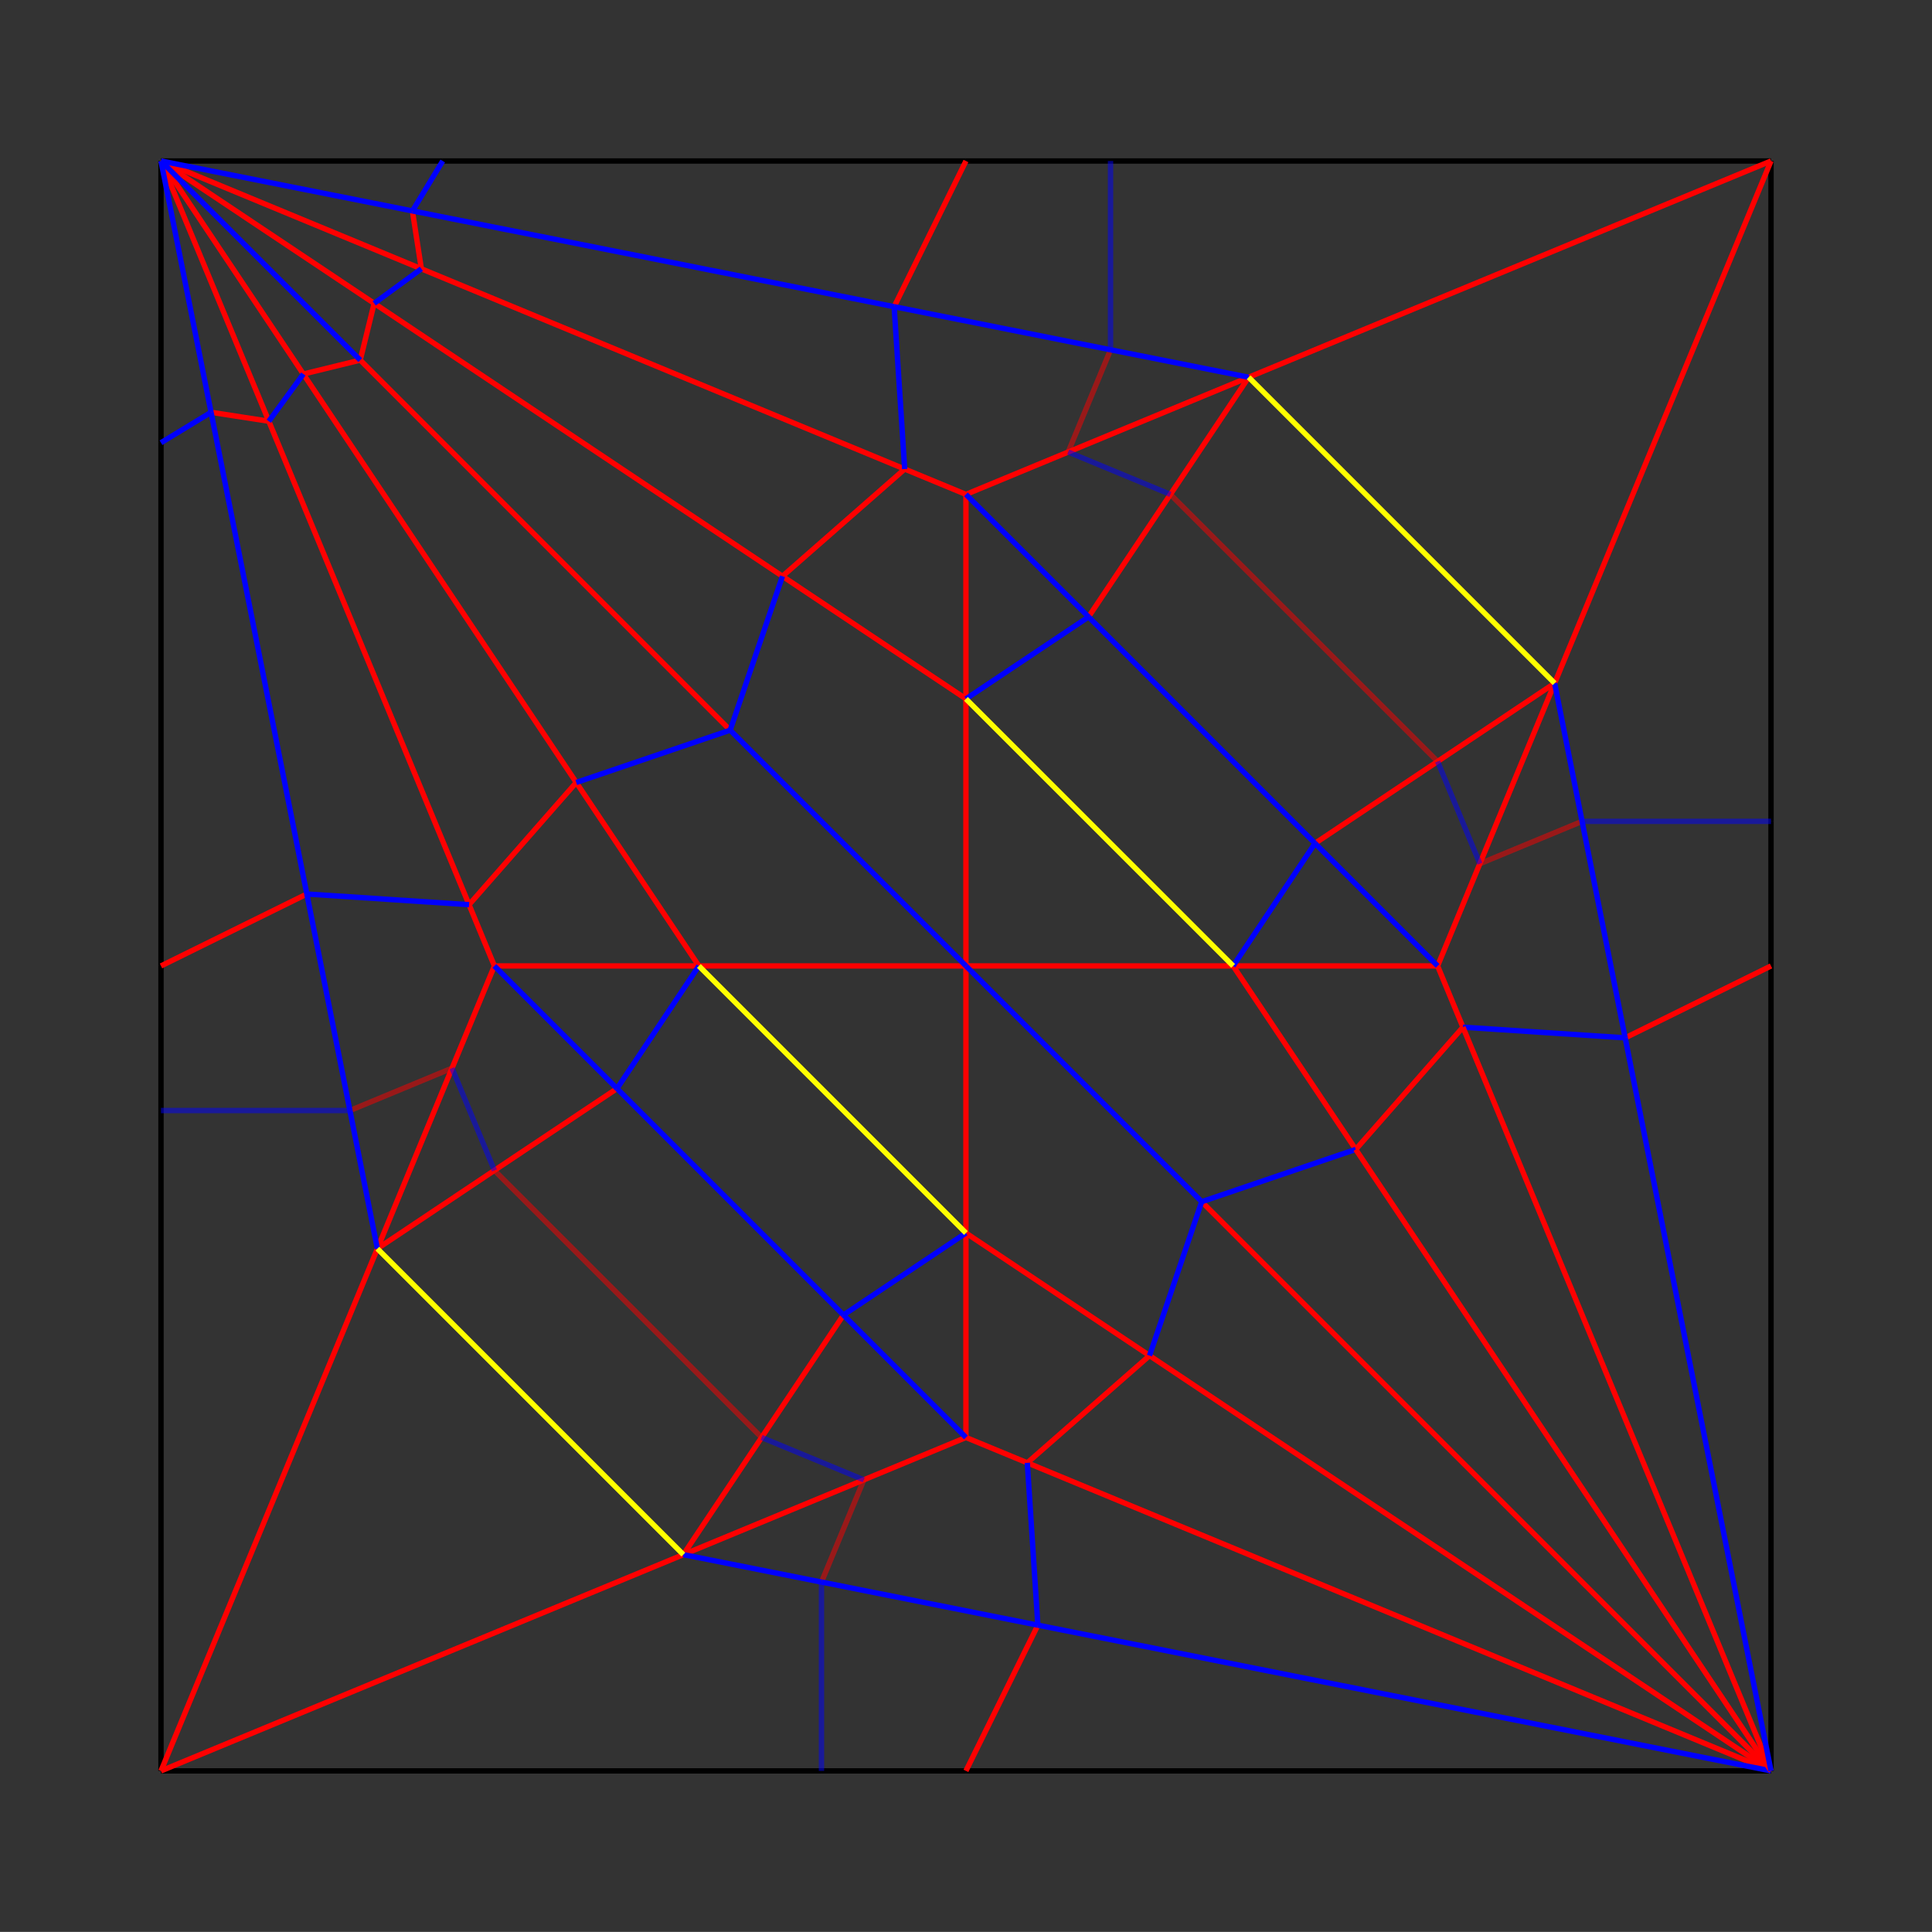 <?xml version="1.0" encoding="utf-8"?>
<!-- Generator: Adobe Illustrator 22.0.1, SVG Export Plug-In . SVG Version: 6.00 Build 0)  -->
<svg version="1.1" id="Layer_1" xmlns="http://www.w3.org/2000/svg" xmlns:xlink="http://www.w3.org/1999/xlink" x="0px" y="0px"
	 viewBox="0 0 1555.3 1555.2" enable-background="new 0 0 1555.3 1555.2" xml:space="preserve">
<rect x="0" y="0" width="1555.3" height="1555.2" fill="#333333" stroke="none"/>
<line fill="none" stroke="#000000" stroke-width="4.32" x1="1425.7" y1="777.6" x2="1425.7" y2="661.2"/>
<line fill="none" stroke="#000000" stroke-width="4.32" x1="1425.7" y1="777.6" x2="1425.7" y2="1425.6"/>
<line fill="none" stroke="#000000" stroke-width="4.32" x1="1425.7" y1="661.2" x2="1425.7" y2="129.6"/>
<line fill="none" stroke="#000000" stroke-width="4.32" x1="129.6" y1="777.6" x2="129.6" y2="356.4"/>
<line fill="none" stroke="#000000" stroke-width="4.32" x1="129.6" y1="777.6" x2="129.6" y2="894"/>
<line fill="none" stroke="#000000" stroke-width="4.32" x1="129.6" y1="356.4" x2="129.6" y2="129.6"/>
<line fill="none" stroke="#000000" stroke-width="4.32" x1="129.6" y1="894" x2="129.6" y2="1425.6"/>
<line fill="none" stroke="#000000" stroke-width="4.32" x1="777.6" y1="129.6" x2="356.4" y2="129.6"/>
<line fill="none" stroke="#000000" stroke-width="4.32" x1="777.6" y1="129.6" x2="894" y2="129.6"/>
<line fill="none" stroke="#000000" stroke-width="4.32" x1="356.4" y1="129.6" x2="129.6" y2="129.6"/>
<line fill="none" stroke="#000000" stroke-width="4.32" x1="894" y1="129.6" x2="1425.7" y2="129.6"/>
<line fill="none" stroke="#000000" stroke-width="4.32" x1="661.3" y1="1425.6" x2="129.6" y2="1425.6"/>
<line fill="none" stroke="#000000" stroke-width="4.32" x1="777.6" y1="1425.6" x2="661.3" y2="1425.6"/>
<line fill="none" stroke="#000000" stroke-width="4.32" x1="777.6" y1="1425.6" x2="1425.7" y2="1425.6"/>
<line fill="none" stroke="#FF0000" stroke-width="4.32" x1="562.6" y1="777.6" x2="398" y2="777.6"/>
<line fill="none" stroke="#FF0000" stroke-width="4.32" x1="562.6" y1="777.6" x2="777.6" y2="777.6"/>
<line fill="none" stroke="#FF0000" stroke-width="4.32" x1="363.9" y1="859.9" x2="398" y2="777.6"/>
<line fill="none" stroke="#FF0000" stroke-width="4.32" x1="303.8" y1="1005.2" x2="363.9" y2="859.9"/>
<line fill="none" stroke="#FF0000" stroke-width="4.32" x1="303.8" y1="1005.2" x2="129.6" y2="1425.6"/>
<line fill="none" stroke="#FF0000" stroke-width="4.32" x1="398" y1="942.2" x2="496.7" y2="876.3"/>
<line fill="none" stroke="#FF0000" stroke-width="4.32" x1="398" y1="942.2" x2="303.8" y2="1005.2"/>
<line fill="none" stroke="#FF0000" stroke-width="4.32" x1="377.6" y1="728.3" x2="463.9" y2="629.9"/>
<line fill="none" stroke="#FF0000" stroke-width="4.32" x1="129.6" y1="777.6" x2="247" y2="719.7"/>
<line fill="none" stroke="#FF0000" stroke-width="4.32" x1="216.4" y1="339.1" x2="169.9" y2="331.9"/>
<line fill="none" stroke="#FF0000" stroke-width="4.32" x1="290" y1="289.9" x2="244.2" y2="301.1"/>
<line fill="none" stroke="#FF0000" stroke-width="4.32" x1="587.8" y1="587.8" x2="290" y2="289.9"/>
<line fill="none" stroke="#FF0000" stroke-width="4.32" x1="377.6" y1="728.3" x2="398" y2="777.6"/>
<line fill="none" stroke="#FF0000" stroke-width="4.32" x1="377.6" y1="728.3" x2="216.4" y2="339.1"/>
<line fill="none" stroke="#FF0000" stroke-width="4.32" x1="463.9" y1="629.9" x2="562.6" y2="777.6"/>
<line fill="none" stroke="#FF0000" stroke-width="4.32" x1="463.9" y1="629.9" x2="244.2" y2="301.1"/>
<line fill="none" stroke="#FF0000" stroke-width="4.32" x1="244.2" y1="301.1" x2="129.6" y2="129.6"/>
<line fill="none" stroke="#FF0000" stroke-width="4.32" x1="216.4" y1="339.1" x2="129.6" y2="129.6"/>
<line fill="none" stroke="#FF0000" stroke-width="4.32" x1="339.2" y1="216.4" x2="129.6" y2="129.6"/>
<line fill="none" stroke="#FF0000" stroke-width="4.32" x1="301.2" y1="244.2" x2="129.6" y2="129.6"/>
<line fill="none" stroke="#FF0000" stroke-width="4.32" x1="290" y1="289.9" x2="301.2" y2="244.2"/>
<line fill="none" stroke="#FF0000" stroke-width="4.32" x1="339.2" y1="216.4" x2="332" y2="169.8"/>
<line fill="none" stroke="#FF0000" stroke-width="4.32" x1="728.3" y1="377.6" x2="777.6" y2="398"/>
<line fill="none" stroke="#FF0000" stroke-width="4.32" x1="728.3" y1="377.6" x2="339.2" y2="216.4"/>
<line fill="none" stroke="#FF0000" stroke-width="4.32" x1="629.9" y1="463.9" x2="777.6" y2="562.6"/>
<line fill="none" stroke="#FF0000" stroke-width="4.32" x1="629.9" y1="463.9" x2="301.2" y2="244.2"/>
<line fill="none" stroke="#FF0000" stroke-width="4.32" x1="728.3" y1="377.6" x2="629.9" y2="463.9"/>
<line fill="none" stroke="#FF0000" stroke-width="4.32" x1="777.6" y1="129.6" x2="719.8" y2="246.9"/>
<line fill="none" stroke="#FF0000" stroke-width="4.32" x1="859.9" y1="363.9" x2="777.6" y2="398"/>
<line fill="none" stroke="#FF0000" stroke-width="4.32" x1="1005.2" y1="303.7" x2="859.9" y2="363.9"/>
<line fill="none" stroke="#FF0000" stroke-width="4.32" x1="1005.2" y1="303.7" x2="1425.7" y2="129.6"/>
<line fill="none" stroke="#FF0000" stroke-width="4.32" x1="777.6" y1="562.6" x2="777.6" y2="398"/>
<line fill="none" stroke="#FF0000" stroke-width="4.32" x1="777.6" y1="562.6" x2="777.6" y2="777.6"/>
<line fill="none" stroke="#FF0000" stroke-width="4.32" x1="942.2" y1="398" x2="876.3" y2="496.6"/>
<line fill="none" stroke="#FF0000" stroke-width="4.32" x1="942.2" y1="398" x2="1005.2" y2="303.7"/>
<line fill="none" stroke="#FF0000" stroke-width="4.32" x1="827" y1="1177.6" x2="925.4" y2="1091.3"/>
<line fill="none" stroke="#FF0000" stroke-width="4.32" x1="1177.7" y1="826.9" x2="1091.4" y2="925.3"/>
<line fill="none" stroke="#FF0000" stroke-width="4.32" x1="1091.4" y1="925.3" x2="992.7" y2="777.6"/>
<line fill="none" stroke="#FF0000" stroke-width="4.32" x1="1177.7" y1="826.9" x2="1157.3" y2="777.6"/>
<line fill="none" stroke="#FF0000" stroke-width="4.32" x1="1425.7" y1="777.6" x2="1308.3" y2="835.5"/>
<line fill="none" stroke="#FF0000" stroke-width="4.32" x1="695.4" y1="1191.3" x2="550.1" y2="1251.5"/>
<line fill="none" stroke="#FF0000" stroke-width="4.32" x1="695.4" y1="1191.3" x2="777.6" y2="1157.2"/>
<line fill="none" stroke="#FF0000" stroke-width="4.32" x1="550.1" y1="1251.5" x2="129.6" y2="1425.6"/>
<line fill="none" stroke="#FF0000" stroke-width="4.32" x1="777.6" y1="1425.6" x2="835.5" y2="1308.3"/>
<line fill="none" stroke="#FF0000" stroke-width="4.32" x1="1157.3" y1="613" x2="1058.6" y2="678.9"/>
<line fill="none" stroke="#FF0000" stroke-width="4.32" x1="1157.3" y1="613" x2="1251.5" y2="550"/>
<line fill="none" stroke="#FF0000" stroke-width="4.32" x1="1191.3" y1="695.3" x2="1157.3" y2="777.6"/>
<line fill="none" stroke="#FF0000" stroke-width="4.32" x1="1251.5" y1="550" x2="1191.3" y2="695.3"/>
<line fill="none" stroke="#FF0000" stroke-width="4.32" x1="1251.5" y1="550" x2="1425.7" y2="129.6"/>
<line fill="none" stroke="#FF0000" stroke-width="4.32" x1="992.7" y1="777.6" x2="1157.3" y2="777.6"/>
<line fill="none" stroke="#FF0000" stroke-width="4.32" x1="992.7" y1="777.6" x2="777.6" y2="777.6"/>
<line opacity="0.5" fill="none" stroke="#FF0000" stroke-width="4.32" x1="398" y1="942.2" x2="613.1" y2="1157.2"/>
<line opacity="0.5" fill="none" stroke="#FF0000" stroke-width="4.32" x1="363.9" y1="859.9" x2="281.7" y2="894"/>
<line opacity="0.5" fill="none" stroke="#FF0000" stroke-width="4.32" x1="695.4" y1="1191.3" x2="661.3" y2="1273.6"/>
<line opacity="0.5" fill="none" stroke="#FF0000" stroke-width="4.32" x1="859.9" y1="363.9" x2="894" y2="281.6"/>
<line opacity="0.5" fill="none" stroke="#FF0000" stroke-width="4.32" x1="942.2" y1="398" x2="1157.3" y2="613"/>
<line opacity="0.5" fill="none" stroke="#FF0000" stroke-width="4.32" x1="1191.3" y1="695.3" x2="1273.6" y2="661.2"/>
<line fill="none" stroke="#FF0000" stroke-width="4.32" x1="613.1" y1="1157.2" x2="679" y2="1058.6"/>
<line fill="none" stroke="#FF0000" stroke-width="4.32" x1="613.1" y1="1157.2" x2="550.1" y2="1251.5"/>
<line fill="none" stroke="#FF0000" stroke-width="4.32" x1="925.4" y1="1091.3" x2="1425.7" y2="1425.6"/>
<line fill="none" stroke="#FF0000" stroke-width="4.32" x1="925.4" y1="1091.3" x2="777.6" y2="992.6"/>
<line fill="none" stroke="#FF0000" stroke-width="4.32" x1="827" y1="1177.6" x2="777.6" y2="1157.2"/>
<line fill="none" stroke="#FF0000" stroke-width="4.32" x1="827" y1="1177.6" x2="1425.7" y2="1425.6"/>
<line fill="none" stroke="#FF0000" stroke-width="4.32" x1="777.6" y1="992.6" x2="777.6" y2="777.6"/>
<line fill="none" stroke="#FF0000" stroke-width="4.32" x1="777.6" y1="992.6" x2="777.6" y2="1157.2"/>
<line fill="none" stroke="#FF0000" stroke-width="4.32" x1="967.4" y1="967.4" x2="1425.7" y2="1425.6"/>
<line fill="none" stroke="#0000FF" stroke-width="4.32" x1="496.7" y1="876.3" x2="398" y2="777.6"/>
<line fill="none" stroke="#0000FF" stroke-width="4.32" x1="562.6" y1="777.6" x2="496.7" y2="876.3"/>
<line fill="none" stroke="#0000FF" stroke-width="4.32" x1="377.6" y1="728.3" x2="247" y2="719.7"/>
<line fill="none" stroke="#0000FF" stroke-width="4.32" x1="129.6" y1="356.4" x2="169.9" y2="331.9"/>
<line fill="none" stroke="#0000FF" stroke-width="4.32" x1="216.4" y1="339.1" x2="244.2" y2="301.1"/>
<line fill="none" stroke="#0000FF" stroke-width="4.32" x1="290" y1="289.9" x2="129.6" y2="129.6"/>
<line fill="none" stroke="#0000FF" stroke-width="4.32" x1="281.7" y1="894" x2="303.8" y2="1005.2"/>
<line fill="none" stroke="#0000FF" stroke-width="4.32" x1="247" y1="719.7" x2="281.7" y2="894"/>
<line fill="none" stroke="#0000FF" stroke-width="4.32" x1="247" y1="719.7" x2="169.9" y2="331.9"/>
<line fill="none" stroke="#0000FF" stroke-width="4.32" x1="463.9" y1="629.9" x2="587.8" y2="587.8"/>
<line fill="none" stroke="#0000FF" stroke-width="4.32" x1="169.9" y1="331.9" x2="129.6" y2="129.6"/>
<line fill="none" stroke="#0000FF" stroke-width="4.32" x1="356.4" y1="129.6" x2="332" y2="169.8"/>
<line fill="none" stroke="#0000FF" stroke-width="4.32" x1="332" y1="169.8" x2="129.6" y2="129.6"/>
<line fill="none" stroke="#0000FF" stroke-width="4.32" x1="339.2" y1="216.4" x2="301.2" y2="244.2"/>
<line fill="none" stroke="#0000FF" stroke-width="4.32" x1="894" y1="281.6" x2="1005.2" y2="303.7"/>
<line fill="none" stroke="#0000FF" stroke-width="4.32" x1="719.8" y1="246.9" x2="894" y2="281.6"/>
<line fill="none" stroke="#0000FF" stroke-width="4.32" x1="719.8" y1="246.9" x2="332" y2="169.8"/>
<line fill="none" stroke="#0000FF" stroke-width="4.32" x1="629.9" y1="463.9" x2="587.8" y2="587.8"/>
<line fill="none" stroke="#0000FF" stroke-width="4.32" x1="728.3" y1="377.6" x2="719.8" y2="246.9"/>
<line fill="none" stroke="#0000FF" stroke-width="4.32" x1="777.6" y1="562.6" x2="876.3" y2="496.6"/>
<line fill="none" stroke="#0000FF" stroke-width="4.32" x1="876.3" y1="496.6" x2="777.6" y2="398"/>
<line fill="none" stroke="#0000FF" stroke-width="4.32" x1="679" y1="1058.6" x2="777.6" y2="1157.2"/>
<line fill="none" stroke="#0000FF" stroke-width="4.32" x1="925.4" y1="1091.3" x2="967.4" y2="967.4"/>
<line fill="none" stroke="#0000FF" stroke-width="4.32" x1="1091.4" y1="925.3" x2="967.4" y2="967.4"/>
<line fill="none" stroke="#0000FF" stroke-width="4.32" x1="1177.7" y1="826.9" x2="1308.3" y2="835.5"/>
<line fill="none" stroke="#0000FF" stroke-width="4.32" x1="1273.6" y1="661.2" x2="1251.5" y2="550"/>
<line fill="none" stroke="#0000FF" stroke-width="4.32" x1="1308.3" y1="835.5" x2="1273.6" y2="661.2"/>
<line fill="none" stroke="#0000FF" stroke-width="4.32" x1="827" y1="1177.6" x2="835.5" y2="1308.3"/>
<line fill="none" stroke="#0000FF" stroke-width="4.32" x1="1058.6" y1="678.9" x2="1157.3" y2="777.6"/>
<line fill="none" stroke="#0000FF" stroke-width="4.32" x1="992.7" y1="777.6" x2="1058.6" y2="678.9"/>
<line opacity="0.5" fill="none" stroke="#0000FF" stroke-width="4.32" x1="398" y1="942.2" x2="363.9" y2="859.9"/>
<line opacity="0.5" fill="none" stroke="#0000FF" stroke-width="4.32" x1="129.6" y1="894" x2="281.7" y2="894"/>
<line opacity="0.5" fill="none" stroke="#0000FF" stroke-width="4.32" x1="613.1" y1="1157.2" x2="695.4" y2="1191.3"/>
<line opacity="0.5" fill="none" stroke="#0000FF" stroke-width="4.32" x1="661.3" y1="1425.6" x2="661.3" y2="1273.6"/>
<line opacity="0.5" fill="none" stroke="#0000FF" stroke-width="4.32" x1="894" y1="129.6" x2="894" y2="281.6"/>
<line opacity="0.5" fill="none" stroke="#0000FF" stroke-width="4.32" x1="942.2" y1="398" x2="859.9" y2="363.9"/>
<line opacity="0.5" fill="none" stroke="#0000FF" stroke-width="4.32" x1="1157.3" y1="613" x2="1191.3" y2="695.3"/>
<line opacity="0.5" fill="none" stroke="#0000FF" stroke-width="4.32" x1="1425.7" y1="661.2" x2="1273.6" y2="661.2"/>
<line fill="none" stroke="#0000FF" stroke-width="4.32" x1="835.5" y1="1308.3" x2="661.3" y2="1273.6"/>
<line fill="none" stroke="#0000FF" stroke-width="4.32" x1="835.5" y1="1308.3" x2="1425.7" y2="1425.6"/>
<line fill="none" stroke="#0000FF" stroke-width="4.32" x1="661.3" y1="1273.6" x2="550.1" y2="1251.5"/>
<line fill="none" stroke="#0000FF" stroke-width="4.32" x1="777.6" y1="992.6" x2="679" y2="1058.6"/>
<line fill="none" stroke="#0000FF" stroke-width="4.32" x1="777.6" y1="777.6" x2="587.8" y2="587.8"/>
<line fill="none" stroke="#0000FF" stroke-width="4.32" x1="777.6" y1="777.6" x2="967.4" y2="967.4"/>
<line fill="none" stroke="#FF0000" stroke-width="4.32" x1="1091.4" y1="925.3" x2="1425.7" y2="1425.6"/>
<line fill="none" stroke="#FF0000" stroke-width="4.32" x1="1177.7" y1="826.9" x2="1425.7" y2="1425.6"/>
<line fill="none" stroke="#0000FF" stroke-width="4.32" x1="496.7" y1="876.3" x2="679" y2="1058.6"/>
<line fill="none" stroke="#0000FF" stroke-width="4.32" x1="876.3" y1="496.6" x2="1058.6" y2="678.9"/>
<line fill="none" stroke="#0000FF" stroke-width="4.32" x1="1308.3" y1="835.5" x2="1425.7" y2="1425.6"/>
<line fill="none" stroke="#FFFF00" stroke-width="4.32" x1="1005.2" y1="303.7" x2="1251.5" y2="550"/>
<line fill="none" stroke="#FFFF00" stroke-width="4.32" x1="303.8" y1="1005.2" x2="550.1" y2="1251.5"/>
<line fill="none" stroke="#FFFF00" stroke-width="4.32" x1="562.6" y1="777.6" x2="777.6" y2="992.6"/>
<line fill="none" stroke="#FFFF00" stroke-width="4.32" x1="777.6" y1="562.6" x2="992.7" y2="777.6"/>
</svg>
